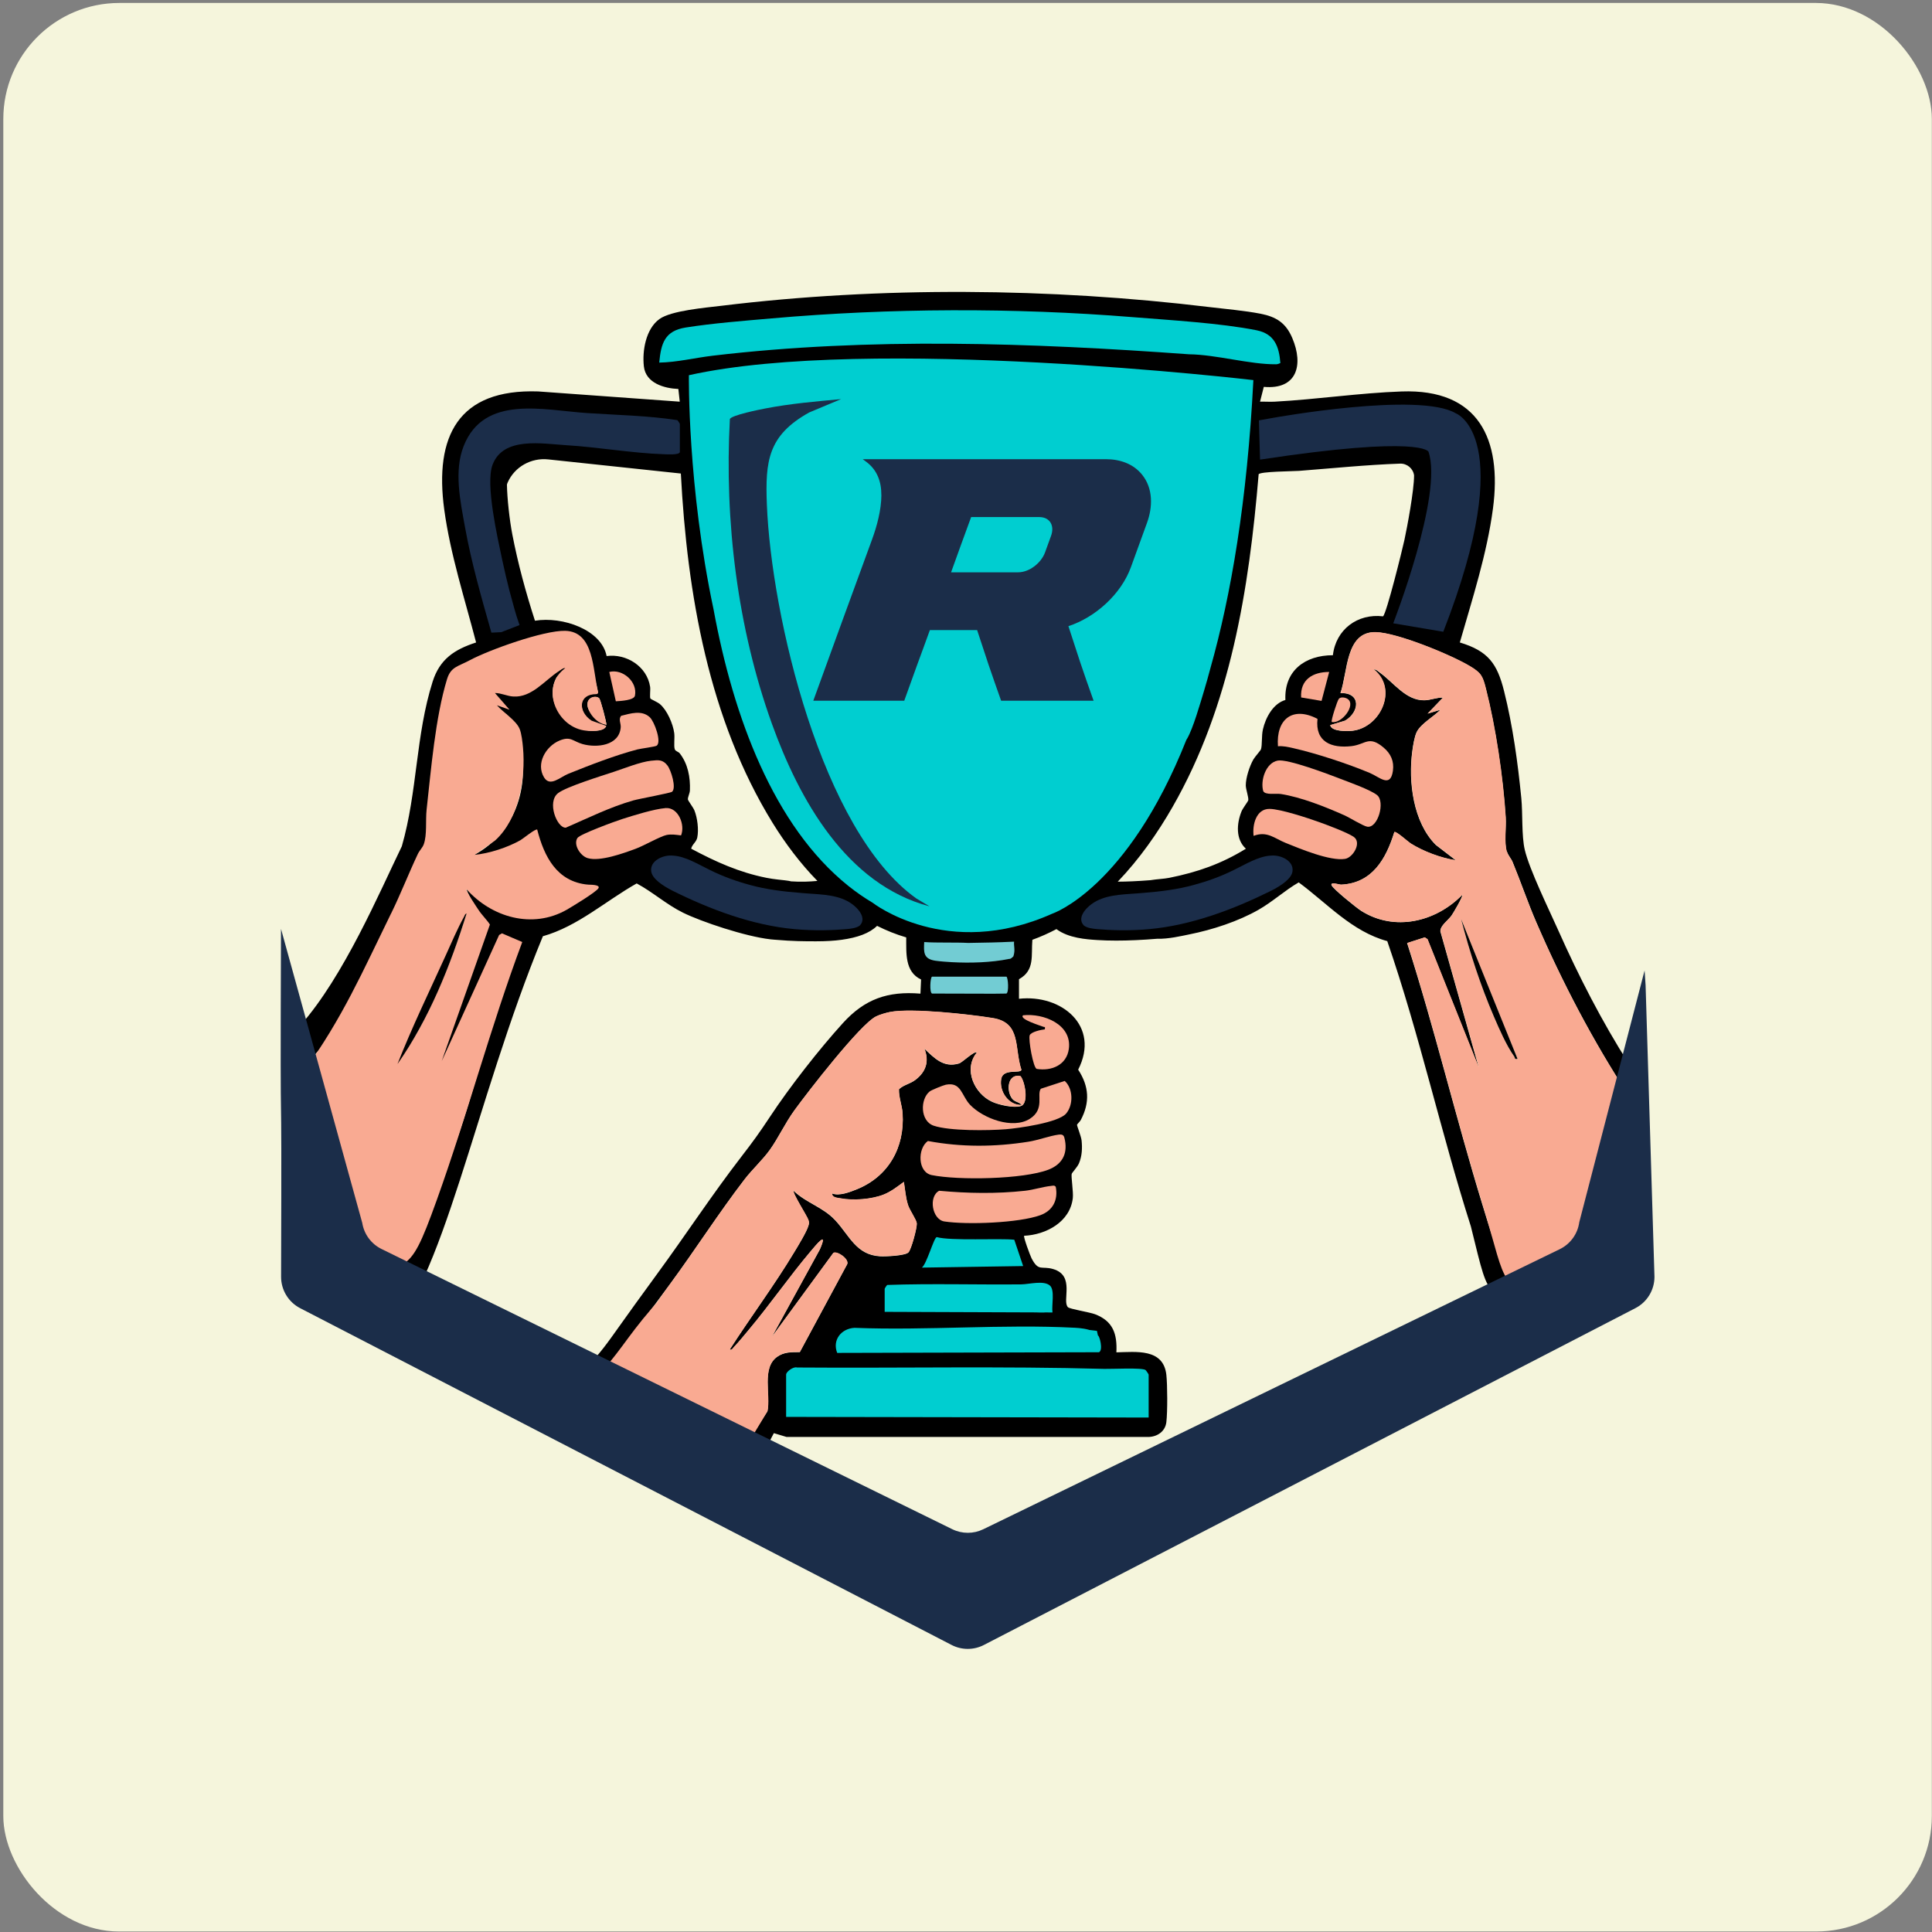 <svg width="566" height="566" viewBox="0 0 566 566" fill="none" xmlns="http://www.w3.org/2000/svg">
<rect x="0" y="0" width="566" height="566" fill="#808080" stroke="none"/>
<g clip-path="url(#clip0_2391_1220)">
<rect x="0.969" y="0.866" width="564.987" height="566.851" rx="34" fill="#F5F5DC"/>
<path d="M441.51 249.587L441.541 249.611C441.878 250.692 442.708 251.49 443.131 252.516C445.566 258.405 447.586 264.434 450.123 270.291C457.68 287.777 466.787 305.169 477.209 321.073V311.692C469.3 299.257 462.503 286.015 456.505 272.539C453.858 266.595 448.04 254.716 446.694 248.945C445.73 244.842 446.13 238.296 445.683 233.817C444.658 223.402 443.178 212.612 440.633 202.471C438.612 194.39 435.974 190.725 427.673 188.219C431.338 175.44 435.637 162.191 437.383 148.957C440.061 128.684 433.209 113.868 410.61 114.683C398.238 115.121 385.803 117.009 373.447 117.674C372.014 117.752 370.565 117.635 369.14 117.674L370.244 113.336C379.977 114.221 381.935 106.915 378.591 99.037C376.696 94.566 373.877 92.804 369.218 91.896C364.575 90.995 359.046 90.533 354.27 89.954C307.78 84.324 257.876 83.901 211.378 89.578C206.789 90.142 196.617 90.964 193.156 93.493C189.194 96.383 188.113 102.788 188.63 107.353C189.186 112.24 194.55 113.782 198.731 113.955L199.139 117.674L157.668 114.675C134.208 113.876 127.223 127.815 130.151 149.325C131.937 162.426 136.165 175.464 139.478 188.219C133.127 190.279 128.836 193.098 126.745 199.691C121.757 215.407 122.305 232.008 117.717 247.927C111.186 261.396 100.756 285.968 88.054 300.345L90.498 311.042L106.535 292.334C112.619 281.638 119.063 270.981 124.333 259.853C129.126 249.728 124.654 237.638 127.45 226.871C129.783 217.866 129.799 208.023 131.999 198.971C133.472 196.003 139.329 193.427 142.328 192.041C147.246 189.77 153.385 187.436 158.662 186.238C163.189 185.205 168.599 183.834 171.176 188.979C172.045 190.725 175.013 200.85 175.114 202.683C175.169 203.685 173.509 203.051 172.515 203.497C167.48 205.76 172.319 213.614 177.91 212.619C176.14 211.179 172.491 209.448 172.123 206.762C171.833 204.671 174.042 203.567 175.498 204.538C175.882 204.797 177.714 211.562 177.652 212.369C177.495 214.217 173.862 214.225 172.389 214.029C165.42 213.113 159.367 205.541 163.024 198.485C163.322 197.914 166.446 195.377 166.078 194.993C159.955 199.096 150.816 203.74 142.336 200.921C143.628 203.262 144.004 206.629 148.663 209.503L142.829 207.577C147.841 210.427 150.55 211.093 152.1 217.067C155.64 230.747 150.675 244.944 137.59 251.13L133.824 252.798C140.409 252.328 146.674 250.01 152.32 246.722L156.611 243.769C157.684 248.671 162.742 257.183 167.386 259.712C167.942 260.018 171.818 259.196 172.209 259.196L173.705 261.333C171.418 262.899 169.007 264.379 166.712 265.624C161.834 268.279 155.381 268.256 149.172 266.556C151.662 259.681 153.956 252.759 156.149 245.868C155.201 246.072 155.045 246.98 154.685 247.591C151.404 253.127 148.459 259.493 145.656 265.397C142.383 264.152 139.282 262.469 136.627 260.503C137.786 263.455 140.151 267.731 143.041 270.887C134.732 288.341 130.128 307.017 122.814 324.745C134.513 309.233 139.697 291.23 146.455 273.792C147.77 274.598 149.133 275.068 150.503 275.021L152.547 276.219C136.095 317.651 136.635 346.538 107.858 379.379C109.44 382.91 112.486 388.963 112.478 389.042V392.205C129.893 376.646 138.961 322.881 159.046 274.277C169.249 271.403 177.424 263.941 186.524 258.812C191.245 261.333 195.192 264.959 200.094 267.378C205.52 270.049 218.292 274.332 225.668 275.178C225.668 275.178 225.739 275.186 225.778 275.193C226.177 275.24 226.561 275.272 226.929 275.295C232.442 275.765 235.574 275.765 239.121 275.765C241.925 275.765 244.399 275.616 246.529 275.326C251.243 274.677 254.728 273.408 256.952 271.239C259.684 272.609 262.527 273.76 265.487 274.622C265.526 279.148 265.025 284.708 269.841 286.955L269.653 291.097C260.068 290.314 253.349 292.671 246.936 299.726C239.928 307.44 231.322 318.465 225.582 327.157C222.481 331.855 220.539 334.533 217.118 338.958C208.574 350.038 200.908 361.752 192.647 373.028C171.638 401.712 182.632 388.588 159.023 415.125L162.061 417.67C162.781 418.43 162.891 418.853 163.94 417.568C178.145 400.185 183.109 394.132 196.398 376.035C203.774 365.996 210.501 355.449 218.089 345.559C220.367 342.591 223.46 339.772 225.535 336.859C228.08 333.28 229.983 329.068 232.732 325.285C236.537 320.039 251.971 300.079 256.646 297.785C257.711 297.26 259.449 296.759 260.632 296.516C266.834 295.247 284.006 297.174 290.811 298.27C299.26 299.633 297.067 307.001 299.213 313.438C299.002 314.612 293.912 312.944 293.309 316.053C292.612 319.663 295.415 323.892 299.299 323.735C298.618 322.819 297.294 322.913 296.496 321.856C294.734 319.538 295.157 314.479 298.931 315.286C300.239 316.758 301.476 323.32 299.041 324.048C296.981 324.667 292.667 323.711 290.678 322.803C285.423 320.423 282.135 313.25 286.175 308.364C285.447 307.768 281.962 311.261 280.944 311.566C276.395 312.913 273.764 310 270.796 307.236C272.268 310.932 271.274 314.041 268.134 316.398C266.513 317.611 264.759 317.799 263.341 319.123C263.263 321.503 264.25 323.829 264.406 326.194C265.072 336.146 260.295 344.682 251 348.432C248.964 349.255 245.832 350.476 243.773 349.646C243.663 350.899 245.394 350.93 246.255 351.095C249.928 351.807 255.425 351.377 258.909 349.967C261.063 349.098 262.926 347.626 264.774 346.271C265.158 348.566 265.283 350.868 266.011 353.099C266.52 354.658 268.502 357.406 268.564 358.463C268.643 359.748 266.959 366.09 266.113 366.928C265.142 367.891 259.434 368.142 257.821 368.048C250.828 367.664 248.863 361.987 244.705 357.516C241.055 353.593 236.357 352.536 232.505 348.887C232.019 349.458 236.529 356.38 236.843 357.516C237.023 358.166 237.023 358.369 236.843 359.019C236.341 360.852 233.757 365.049 232.661 366.866C226.851 376.528 219.843 385.909 213.743 395.416C214.479 395.588 214.635 395.04 215.019 394.633C216.452 393.145 218.002 391.211 219.357 389.598C225.582 382.174 231.142 374.125 237.383 366.725C238.965 364.853 242.778 360.116 240.139 366.106L226.115 391.673L244.125 367.077C245.174 366.411 248.784 368.831 248.181 370.374L234.306 396.121C231.878 396.152 229.717 396.034 227.634 397.522C223.037 400.811 225.817 408.634 224.815 413.465L207.181 441.115L213.727 444.474L226.71 419.855L230.406 420.967H336.635C339.18 420.842 341.38 419.268 341.694 416.644C342.054 413.669 342.023 405.752 341.694 402.753C340.817 394.962 332.814 396.066 327.058 396.183C327.325 390.764 326.072 387.021 320.778 385.009C319.275 384.437 313.441 383.505 312.877 382.965C311.014 381.148 315.101 373.686 308.5 371.775C305.102 370.789 304.295 372.613 302.22 368.667C301.813 367.884 299.745 362.308 300.035 362.034C306.456 361.737 313.519 357.978 314.295 350.962C314.49 349.223 313.754 344.713 313.966 343.906C314.068 343.523 315.649 341.902 316.111 340.774C316.996 338.636 317.098 336.397 316.863 334.11C316.746 332.944 315.493 329.796 315.516 329.561C315.54 329.31 316.354 328.621 316.612 328.144C319.345 322.991 319.071 318.269 315.861 313.367C322.407 300.564 310.974 291.223 298.524 292.601V286.861C303.254 284.261 302.04 279.884 302.447 275.319C304.874 274.442 307.224 273.392 309.494 272.194C313.057 274.849 318.265 275.193 321.507 275.397C323.214 275.507 325.054 275.561 327.019 275.561C330.637 275.561 334.662 275.381 338.977 275.021C342.289 275.123 346.04 274.222 348.514 273.721C355.209 272.382 362.773 269.916 368.717 266.517C372.836 264.168 376.367 260.879 380.471 258.506C388.826 264.661 396.061 272.899 406.413 275.71C415.888 303.141 422.09 331.675 430.907 359.293C437.289 385.001 433.742 374.892 457.899 391.305L462.785 388.431C440.014 370.499 442.402 379.418 434.282 352.919C426.491 327.517 420.352 301.59 412.223 276.282L417.376 274.63L418.19 275.178L433.241 312.85L421.965 272.86C421.918 271.168 424.134 269.743 425.222 268.24C425.715 267.559 428.668 262.555 428.354 262.179C420.586 270.119 408.496 273.009 398.747 266.83C397.369 265.953 390.525 260.433 390.086 259.352C389.632 258.248 392.404 259.203 392.874 259.18C401.989 258.757 406.053 251.639 408.465 243.777C408.911 243.378 412.505 246.643 413.218 247.09C416.937 249.431 422.16 251.396 426.475 252.031L420.641 247.544C413.962 240.88 412.529 228.954 413.75 219.996C413.962 218.438 414.353 215.877 415.011 214.507C416.186 212.048 420.062 209.941 421.965 207.945L418.214 209.072L422.716 204.39C420.853 204.303 419.13 205.133 417.282 205.165C411.871 205.243 408.371 200.051 404.291 197.099C403.743 196.708 403.163 196.081 402.451 196.128C409.577 201.774 404.518 213.089 396.218 214.092C394.73 214.272 390.094 214.381 389.679 212.447L394.01 211.147C398.309 208.657 398.825 202.855 392.678 203.058C394.871 196.966 394.104 185.001 403.007 185.213C409.279 185.361 424.979 191.814 430.594 195.173C433.898 197.154 434.337 198.039 435.277 201.751C438.174 213.121 440.343 227.756 441.087 239.478C441.283 242.556 440.57 246.831 441.439 249.634L441.51 249.587ZM231.902 258.225C230.774 257.951 229.396 257.849 227.798 257.661C226.804 257.543 225.715 257.402 224.549 257.167C216.468 255.547 209.694 252.477 202.49 248.632C202.741 247.387 204.001 246.714 204.275 245.367C204.745 243.065 204.315 239.572 203.422 237.387C203.062 236.51 201.566 234.584 201.527 234.2C201.456 233.59 202.075 232.431 202.114 231.569C202.271 227.725 201.535 223.762 199.123 220.685C198.755 220.215 197.886 220.098 197.682 219.503C197.345 218.532 197.706 216.159 197.525 214.781C197.173 212.064 195.427 208.015 193.297 206.245C192.655 205.713 190.642 204.812 190.556 204.679C190.282 204.241 190.595 202.095 190.462 201.21C189.554 195.22 183.517 191.422 177.714 192.197C176.234 184.5 164.833 180.514 156.721 181.845C154.042 173.561 151.74 165.119 150.088 156.561C149.281 152.371 148.577 146.052 148.514 141.996C148.514 141.878 148.6 141.636 148.749 141.299C150.801 136.726 155.632 134.056 160.612 134.588L199.46 138.723C201.308 173.937 207.658 210.795 226.365 241.107C230.046 247.066 234.423 252.915 239.466 258.076C237.219 258.287 234.572 258.405 231.902 258.209V258.225ZM411.417 158.275C410.853 160.914 406.17 179.872 405.168 180.561C397.721 179.676 391.347 184.398 390.486 191.955C382.35 191.955 376.187 196.473 376.571 205.063C372.977 206.104 370.768 210.231 369.985 213.677C369.547 215.587 369.813 218.195 369.422 219.487C369.296 219.894 367.668 221.656 367.182 222.502C366.07 224.459 364.966 227.842 364.966 230.074C364.966 231.256 365.874 233.668 365.686 234.498C365.624 234.78 364.073 236.792 363.69 237.763C362.28 241.318 361.967 245.884 364.997 248.64C357.825 253.072 350.801 255.515 342.555 257.167C341.012 257.481 338.953 257.535 337.035 257.857C333.229 258.162 330.057 258.287 327.458 258.295C333.793 251.678 339.149 244.036 343.526 236.385C360.51 206.707 365.906 172.692 368.733 138.95C369.101 138.12 378.912 138.073 380.565 137.947C390.415 137.188 400.29 136.17 410.164 135.825C412.2 135.755 413.985 137.235 414.267 139.255V139.286C414.267 143.703 412.278 154.298 411.417 158.291V158.275Z" fill="black"/>
<path d="M477.217 321.073L460.256 389.715C437.148 372.989 442.457 379.379 434.337 352.881C426.209 326.382 420.407 301.551 412.279 276.243L417.431 274.591L418.245 275.139L433.296 312.812L422.02 272.821C421.973 271.13 424.189 269.704 425.277 268.201C425.771 267.52 428.723 262.516 428.409 262.148C420.642 270.088 408.551 272.978 398.802 266.799C397.424 265.922 390.58 260.402 390.142 259.321C389.703 258.241 392.459 259.172 392.929 259.149C402.044 258.726 406.108 251.608 408.52 243.746C408.966 243.347 412.56 246.604 413.273 247.058C416.993 249.4 422.215 251.365 426.53 252L420.696 247.513C414.017 240.849 412.584 228.923 413.805 219.965C414.017 218.407 414.408 215.846 415.066 214.476C416.241 212.017 420.117 209.91 422.02 207.906L418.277 209.033L422.779 204.351C420.916 204.265 419.193 205.095 417.345 205.126C411.934 205.204 408.434 200.013 404.354 197.06C403.806 196.669 403.226 196.042 402.514 196.089C409.64 201.735 404.581 213.05 396.281 214.053C394.793 214.233 390.157 214.342 389.742 212.408L394.072 211.108C398.371 208.618 398.888 202.816 392.741 203.019C394.934 196.919 394.166 184.962 403.07 185.174C409.35 185.322 425.042 191.775 430.657 195.134C433.961 197.115 434.4 198 435.339 201.712C438.237 213.082 440.398 227.717 441.142 239.439C441.338 242.517 440.625 246.792 441.494 249.596C441.831 250.676 442.661 251.475 443.084 252.501C445.519 258.381 447.539 264.419 450.084 270.276C457.649 287.762 466.748 305.153 477.17 321.057L477.194 321.073H477.217ZM444.572 310.188L428.065 269.289C430.547 278.984 433.687 288.607 437.642 297.793C439.255 301.551 441.267 306.156 443.601 309.484C443.914 309.93 443.616 310.4 444.572 310.188Z" fill="#F9AA92"/>
<path d="M114.592 267.59C117.396 261.866 119.698 255.922 122.415 250.167C122.893 249.157 123.754 248.397 124.146 247.34C125.148 244.584 124.639 240.277 124.976 237.215C126.276 225.548 127.529 210.192 130.958 198.979C132.078 195.33 134.137 195.29 137.536 193.466C143.307 190.365 159.281 184.664 165.554 184.805C174.144 185.001 173.588 196.348 175.224 202.69C175.311 203.019 175.068 203.348 174.731 203.348C169.304 203.34 169.312 208.54 173.329 211.132L177.597 212.635C177.096 214.546 172.476 214.217 170.996 213.966C162.75 212.572 158.232 201.038 165.616 195.729C164.912 195.651 164.301 196.246 163.737 196.614C159.524 199.354 155.781 204.389 150.386 204.053C148.538 203.943 146.854 203.027 144.998 203.027L149.274 207.921L145.586 206.621C147.387 208.696 151.153 210.991 152.218 213.504C152.806 214.906 153.08 217.482 153.221 219.048C154.027 228.053 152.03 239.909 145.045 246.236L139.016 250.441C143.354 250.018 148.663 248.295 152.484 246.134C153.213 245.719 156.964 242.634 157.386 243.049C159.43 251.013 163.158 258.318 172.241 259.164C172.711 259.211 175.859 259.086 175.35 260.166C174.841 261.247 167.433 265.711 166.016 266.525C155.977 272.233 144.035 268.772 136.659 260.488C136.33 260.84 139.666 265.781 140.136 266.494C141.146 268.044 142.587 269.414 143.526 270.855L129.408 310.861L146.212 273.94L147.05 273.431L153.001 275.976C143.691 300.87 136.98 326.429 128.006 351.432C118.641 377.523 120.755 366.145 96.888 381.767L89.096 313.774C100.255 298.372 106.198 284.707 114.577 267.59H114.592ZM119.275 307.048C121.757 303.837 123.981 299.327 125.774 295.647C130.152 286.649 133.746 277.182 136.682 267.621L118.273 307.698C119.22 307.964 118.938 307.479 119.275 307.04V307.048Z" fill="#F9AA92"/>
<path d="M173.376 405C181.591 396.371 183.165 392.323 190.948 383.302C205.615 366.31 183.157 394.085 196.445 375.988C203.822 365.949 210.548 355.402 218.136 345.512C220.414 342.544 223.508 339.725 225.583 336.812C228.128 333.233 230.03 329.021 232.771 325.238C236.577 319.992 252.011 300.032 256.686 297.738C257.75 297.213 259.489 296.712 260.671 296.469C266.873 295.201 284.045 297.127 290.85 298.223C299.299 299.586 297.107 306.954 299.252 313.391C299.041 314.565 293.951 312.898 293.348 316.006C292.651 319.616 295.455 323.845 299.339 323.68C298.657 322.764 297.334 322.858 296.535 321.801C294.773 319.483 295.196 314.417 298.97 315.223C300.278 316.695 301.515 323.257 299.08 323.986C297.021 324.604 292.706 323.649 290.709 322.741C285.455 320.36 282.166 313.187 286.207 308.301C285.478 307.706 281.994 311.198 280.976 311.504C276.426 312.851 273.795 309.938 270.827 307.173C272.3 310.869 271.305 313.986 268.165 316.335C266.544 317.549 264.79 317.737 263.373 319.06C263.295 321.441 264.281 323.766 264.438 326.139C265.103 336.092 260.327 344.627 251.032 348.378C248.996 349.2 245.864 350.422 243.812 349.591C243.702 350.844 245.433 350.876 246.294 351.04C249.967 351.753 255.464 351.322 258.949 349.913C261.102 349.043 262.966 347.571 264.814 346.217C265.197 348.511 265.323 350.813 266.051 353.045C266.56 354.603 268.541 357.352 268.604 358.401C268.682 359.685 266.998 366.028 266.153 366.866C265.182 367.829 259.481 368.079 257.86 367.985C250.867 367.602 248.902 361.925 244.744 357.453C241.095 353.53 236.397 352.473 232.544 348.824C232.058 349.396 236.569 356.318 236.882 357.453C237.062 358.103 237.062 358.307 236.882 358.957C236.381 360.789 233.797 364.986 232.701 366.803C226.898 376.466 219.882 385.855 213.782 395.353C214.518 395.525 214.675 394.977 215.058 394.57C216.491 393.082 218.042 391.148 219.396 389.535C225.622 382.112 231.181 374.062 237.422 366.662C239.004 364.791 242.818 360.061 240.179 366.043L226.154 391.61L244.164 367.014C245.214 366.349 248.824 368.768 248.221 370.311L234.345 396.05C231.918 396.081 229.756 395.964 227.681 397.452C223.085 400.741 225.864 408.563 224.862 413.395L207.831 441.663C190.564 431.734 182.006 427.756 164.739 417.827L173.369 404.993L173.376 405Z" fill="#F9AA92"/>
<path d="M367.198 111.355C367.198 111.355 254.61 98.137 201.817 109.922C201.817 109.922 201.363 142.356 209.052 178.572C214.816 210.004 226.663 242.007 248.503 259.516C250.797 261.357 253.193 263.009 255.667 264.481C255.667 264.481 277.413 281.505 308.281 267.668C308.281 267.668 330.293 260.339 347.59 216.676C347.653 216.605 347.708 216.535 347.747 216.456C349.532 213.434 351.631 206.018 352.735 202.385C353.408 200.161 354.027 197.929 354.622 195.69C360.652 174.336 365.373 146.804 367.19 111.339L367.198 111.355Z" fill="#00CED0"/>
<path d="M246.42 116.922C239.012 117.603 231.518 118.245 224.212 119.663C222.701 119.952 214.197 121.636 213.821 122.779C212.216 152.59 216.021 183.928 226.146 212.055C234.102 234.153 247.947 259.125 272.315 265.522L268.447 263.212C240.656 243.456 225.958 180.279 224.666 147.868C224.15 134.995 225.027 127.548 237.039 120.845L246.427 116.914L246.42 116.922Z" fill="#1B2D49"/>
<path d="M375.099 106.367C374.707 106.531 374.284 106.719 373.846 106.719C366.094 106.79 356.321 103.877 348.311 103.791C302.267 100.447 254.72 98.755 208.755 104.213C203.571 104.832 198.285 106.14 193.125 106.226C193.673 100.572 194.722 96.939 200.869 95.952C208.676 94.707 218.01 93.979 225.974 93.282C260.757 90.228 296.966 90.103 331.796 92.906C342.743 93.791 357.598 94.652 368.106 96.751C373.321 97.792 374.723 101.426 375.099 106.367Z" fill="#00CED0"/>
<path d="M199.154 132.49C198.896 133.335 195.404 133.101 194.448 133.069C185.146 132.756 175.318 131.002 165.937 130.43C158.796 129.992 147.434 127.831 144.294 136.17C142.164 141.839 145.75 157.454 147.105 163.89C148.46 170.335 150.135 176.505 151.733 182.778C151.615 183.78 148.828 184.101 147.951 184.093C146.565 178.768 145.265 173.397 144.106 168.009C141.843 157.461 138.076 142.709 140.449 132.302C140.512 132.028 142.681 130.744 141.96 131.268C141.42 132.09 142.547 134.675 142.179 135.591C138.742 144.102 146.768 164.055 149.329 173.342C150.284 176.819 150.989 179.724 152.203 183.122L146.839 185.205L143.957 185.338C141.075 175.158 138.115 164.916 136.236 154.486C134.866 146.882 132.932 138.026 135.837 130.673C141.811 115.529 159.32 120.172 171.967 121.01C180.792 121.598 189.68 121.746 198.418 123.077C198.583 123.179 199.17 124.103 199.17 124.205V132.482L199.154 132.49Z" fill="#1B2D49"/>
<path d="M321.851 395.76V394.64L321.977 396.152C321.053 395.987 319.111 396.167 318.257 395.979C317.983 395.917 316.237 395.658 314.686 396.089L314.287 389.057L321.35 389.887L321.656 391.258C322.094 391.242 323.269 395.502 321.969 396.152L245.261 396.347C243.773 392.518 246.49 389.206 250.351 389.002C271.618 389.84 293.748 387.875 314.914 388.979C316.48 389.057 318.578 389.3 319.964 389.934L314.334 389.378C315.697 391.234 315.321 393.591 315.086 395.752H321.844L321.851 395.76Z" fill="#00CED0"/>
<path d="M307.592 376.623C309.095 377.969 308.03 382.417 308.336 384.5L259.176 384.32V377.57C259.176 377.46 259.755 376.544 259.927 376.442C272.949 375.98 286.097 376.403 299.158 376.27C301.492 376.247 305.783 375.017 307.592 376.63C307.968 376.85 308.007 379.528 308.054 379.974C308.077 380.264 308.069 383.968 307.968 384.132C307.607 384.758 301.891 384.508 301.656 384.242C301.147 383.67 301.656 380.068 301.601 379.034C301.586 378.572 303.254 378.627 302.596 378.713L302.345 384.132H307.968L307.592 376.623Z" fill="#00CED0"/>
<path d="M310.129 332.403C311.578 332.215 311.75 332.763 312 334.11C312.776 338.229 311.014 341.15 307.208 342.645C299.863 345.511 280.725 345.825 272.965 344.258C268.807 343.421 268.752 336.459 271.838 334.267C281.673 336.107 291.406 336.036 301.288 334.478C304.131 334.032 307.545 332.74 310.129 332.403Z" fill="#F9AA92"/>
<path d="M190.799 222.862C192.866 222.635 194.174 222.478 195.552 224.28C196.602 225.658 198.215 230.826 196.891 231.953C196.453 232.329 187.299 233.997 185.545 234.491C178.701 236.44 172.288 239.651 165.781 242.47C163.197 242.697 160.127 234.921 163.51 232.345C165.992 230.458 176.258 227.294 179.805 226.12C183.039 225.055 187.518 223.222 190.799 222.854V222.862Z" fill="#F9AA92"/>
<path d="M374.293 222.822C377.221 222.274 389.084 226.769 392.491 228.092C395.145 229.118 401.425 231.334 403.422 232.924C405.873 234.874 403.688 242.673 400.564 242.195C399.366 242.007 395.333 239.502 393.791 238.82C388.294 236.377 381.183 233.542 375.232 232.611C373.823 232.391 370.675 232.994 370.08 231.765C369.187 228.688 370.816 223.488 374.3 222.83H374.293V222.822Z" fill="#F9AA92"/>
<path d="M312.353 326.209C310.074 328.911 298.336 330.532 294.648 330.822C289.527 331.229 278.235 331.37 273.545 329.788C269.551 328.441 269.527 322.044 272.339 319.765C272.902 319.311 276.356 317.925 277.1 317.776C281.665 316.883 281.657 320.994 284.186 323.649C287.976 327.642 296.699 330.955 301.719 327.752C306.182 324.91 303.622 320.673 304.929 318.958L311.922 316.672C314.412 318.927 314.483 323.665 312.361 326.194H312.353V326.209Z" fill="#F9AA92"/>
<path d="M307.889 347.43C308.383 347.383 308.939 347.164 309.299 347.704C310.035 351.51 308.461 354.658 304.788 355.997C298.524 358.284 283.278 358.855 276.653 357.837C273.083 357.289 271.924 350.563 275.134 348.848C283.497 349.615 291.915 349.764 300.278 348.848C302.799 348.574 305.509 347.673 307.897 347.43H307.889Z" fill="#F9AA92"/>
<path d="M190.361 210.121C191.708 211.374 193.9 217.38 192.381 218.453C191.927 218.774 187.808 219.283 186.735 219.557C180.306 221.232 172.687 224.185 166.478 226.698C164.074 227.669 161.153 230.637 159.391 227.755C156.924 223.699 159.9 218.648 163.878 216.973C167.206 215.571 167.801 217.168 170.667 217.983C174.794 219.15 181.379 218.476 181.841 213.136C181.951 211.891 181.121 210.794 181.951 209.706C184.699 209.025 187.988 207.928 190.361 210.121Z" fill="#F9AA92"/>
<path d="M194.941 236.73C198.731 236.417 200.791 241.679 199.522 244.741C198.136 244.569 196.688 244.326 195.286 244.616C193.454 244.999 188.614 247.779 186.203 248.664C182.608 249.987 175.835 252.462 172.186 251.405C170.017 250.778 167.895 247.442 169.163 245.5C169.899 244.373 180.345 240.559 182.35 239.925C185.678 238.86 191.629 237.012 194.949 236.738H194.941V236.73Z" fill="#F9AA92"/>
<path d="M374.387 218.625C373.807 210.724 378.67 206.786 385.976 210.599C385.224 217.349 390.04 219.267 395.928 218.586C400.079 218.101 400.995 215.344 405.341 219.009C407.455 220.794 408.465 223.026 408.066 225.845C407.33 230.966 404.119 227.615 401.285 226.44C394.715 223.7 385.835 220.771 378.889 219.181C377.409 218.845 375.929 218.492 374.387 218.625Z" fill="#F9AA92"/>
<path d="M367.261 244.889C366.853 241.686 367.973 236.925 371.943 236.972C375.138 237.011 383.211 239.666 386.485 240.848C389.006 241.756 394.401 243.769 396.492 245.1C399.092 246.752 396.398 251.231 394.065 251.615C389.656 252.328 380.925 248.671 376.642 246.94C373.392 245.633 371.199 243.354 367.253 244.881H367.261V244.889Z" fill="#F9AA92"/>
<path d="M197.236 250.668C200.885 250.887 204.62 253.26 208.018 254.896C211.887 256.815 215.927 258.248 219.827 259.289C224.4 260.55 229.474 261.2 234.799 261.607C239.223 262.03 244.227 261.881 248.173 263.948C250.953 265.397 254.172 268.756 251.909 271.129C250.899 271.912 249.348 272.053 248.04 272.194C243.968 272.538 238.628 272.734 232.716 272.194C220.399 271.066 208.12 266.454 197.103 260.988C193.947 259.399 191.081 257.379 190.783 255.296C190.329 252.163 194.26 250.378 197.095 250.66H197.236V250.668Z" fill="#1B2D49"/>
<path d="M372.335 250.66C375.17 250.371 379.1 252.164 378.646 255.296C378.349 257.387 375.483 259.399 372.327 260.989C361.309 266.447 349.031 271.067 336.714 272.194C330.802 272.743 325.461 272.539 321.389 272.194C320.082 272.053 318.531 271.912 317.521 271.129C315.258 268.757 318.469 265.397 321.256 263.949C325.203 261.882 330.207 262.03 334.631 261.607C339.956 261.2 345.03 260.55 349.603 259.29C353.502 258.248 357.543 256.823 361.411 254.897C364.81 253.26 368.545 250.895 372.194 250.668H372.335V250.66Z" fill="#1B2D49"/>
<path d="M306.096 301.558C306.268 300.579 305.955 300.978 305.564 300.775C305.235 300.603 298.407 298.582 299.722 297.439C305.712 296.781 314.099 300.101 313.128 307.29C312.494 312.004 308.077 313.86 303.708 313.147C302.69 312.81 301.226 304.549 301.656 303.312C302.009 302.302 305.062 301.652 306.096 301.558Z" fill="#F9AA92"/>
<path d="M299.746 370.906L270.068 371.36C271.493 370.311 273.576 362.614 274.414 362.418C278.525 363.585 292.941 362.716 297.146 363.193L299.746 370.906Z" fill="#00CED0"/>
<path d="M297.091 275.866C296.935 277.19 297.514 278.231 296.88 280.181L296.527 280.502C296.527 280.502 295.603 281.457 295.173 280.502C295.799 280.392 296.394 280.087 295.603 280.933C290.302 281.998 284.304 282.17 278.885 281.88C277.538 281.81 275.346 281.645 274.054 281.457C270.452 280.933 270.616 278.912 270.757 275.984C274.336 276.25 280.028 276.031 283.63 276.242C289.558 276.132 291.5 276.132 297.107 275.866H297.091Z" fill="#72CCD3"/>
<path d="M389.398 196.856L387.166 205.337L381.183 204.327C380.862 199.096 384.597 196.849 389.398 196.856Z" fill="#F9AA92"/>
<path d="M180.416 205.447L178.498 196.857C182.413 195.862 186.829 199.739 186.015 203.803C185.741 205.173 181.802 205.369 180.424 205.447H180.416Z" fill="#F9AA92"/>
<path d="M390.157 211.492C389.852 211.186 391.762 205.29 392.217 204.742C392.788 204.053 394.182 204.327 394.816 204.773C397.385 206.559 392.968 212.197 390.157 211.5V211.492Z" fill="#F9AA92"/>
<path d="M173.039 204.499C173.689 204.068 175.028 203.904 175.584 204.609C176.023 205.173 177.613 211.484 177.66 212.33C173.948 212.009 170.346 206.175 173.039 204.499Z" fill="#F9AA92"/>
<path d="M335.594 401.359C334.56 400.615 325.657 401.085 323.543 401.03C293.583 400.2 263.482 400.85 233.476 400.623C232.45 400.286 230.304 401.845 230.304 402.706V415.094L336.51 415.282V402.706C336.51 402.612 335.774 401.492 335.602 401.367H335.594V401.359Z" fill="#00CED0"/>
<path d="M294.836 286.132H273.036C272.527 286.335 272.252 290.815 273.059 291.073L291.187 291.12L294.82 291.073C295.627 290.815 295.345 286.335 294.844 286.132H294.836Z" fill="#72CCD3"/>
<path d="M373.11 122.388C373.11 122.388 415.755 114.691 426.499 121.088C426.499 121.088 445.073 127.948 422.826 185.08L408.16 182.605C408.16 182.605 422.842 144.885 418.488 132.325C418.488 132.325 416.57 127.431 369.14 134.651L368.811 123.148L373.118 122.388H373.11Z" fill="#1B2D49"/>
<path d="M258.197 145.057C258.228 141.111 256.975 137.642 253.718 135.246L252.747 134.525H324.036C328.069 134.525 332.023 135.857 334.607 139.083C337.857 143.131 337.716 148.566 336.009 153.225C334.427 157.532 332.877 161.862 331.311 166.169C328.429 174.062 320.966 180.82 313.003 183.443C314.123 186.943 315.274 190.428 316.425 193.92C317.623 197.553 318.923 201.156 320.199 204.765L320.387 205.29H293.293L293.199 205.024C291.978 201.586 290.764 198.133 289.589 194.672C288.47 191.32 287.389 187.953 286.261 184.594H272.417C271.219 187.969 269.95 191.313 268.729 194.68C267.476 198.117 266.231 201.571 265.002 205.024L264.908 205.29H238.26L238.456 204.758C241.267 196.958 244.102 189.183 246.944 181.391C249.787 173.592 252.645 165.816 255.487 158.017C256.96 153.976 258.181 149.372 258.212 145.05L258.197 145.057ZM298.274 167.664C301.586 167.664 305.023 164.908 306.143 161.87C306.746 160.249 307.31 158.612 307.913 156.991C308.978 154.11 307.694 151.479 304.436 151.479H284.507C282.526 156.874 280.561 162.261 278.627 167.672H298.266L298.274 167.664Z" fill="#1B2D49"/>
<path d="M481.8 284.318L482.093 288.618L484.695 374.062C484.695 377.922 482.542 381.47 479.104 383.239L288.258 481.904C285.283 483.447 281.743 483.447 278.768 481.904L87.937 383.247C84.492 381.47 82.338 377.907 82.346 374.031C82.612 294.958 82.01 355.253 82.323 272.124L106.128 358.26C106.652 361.58 108.766 364.43 111.781 365.91L278.979 447.998C281.837 449.4 285.189 449.407 288.055 448.014C353.267 416.331 391.841 397.593 456.936 365.965C460.037 364.462 462.19 361.502 462.66 358.088L481.8 284.31V284.318Z" fill="#1B2D49"/>
<path d="M116.456 311.699C120.653 301.018 125.829 290.361 130.575 279.899C132.242 276.219 133.996 272.092 135.938 268.584C136.126 268.24 136.22 267.715 136.69 267.629C131.937 282.938 125.712 298.489 116.464 311.699H116.456Z" fill="black"/>
<path d="M444.564 310.188C443.609 310.407 443.906 309.937 443.593 309.483C441.259 306.155 439.255 301.551 437.642 297.792C433.695 288.599 430.555 278.975 428.065 269.289L444.572 310.188H444.564Z" fill="black"/>
</g>
<defs>
<clipPath id="clip0_2391_1220">
<rect x="0.968" y="0.866" width="564.987" height="564.987" rx="33.854" fill="white"/>
</clipPath>
</defs>
</svg>
